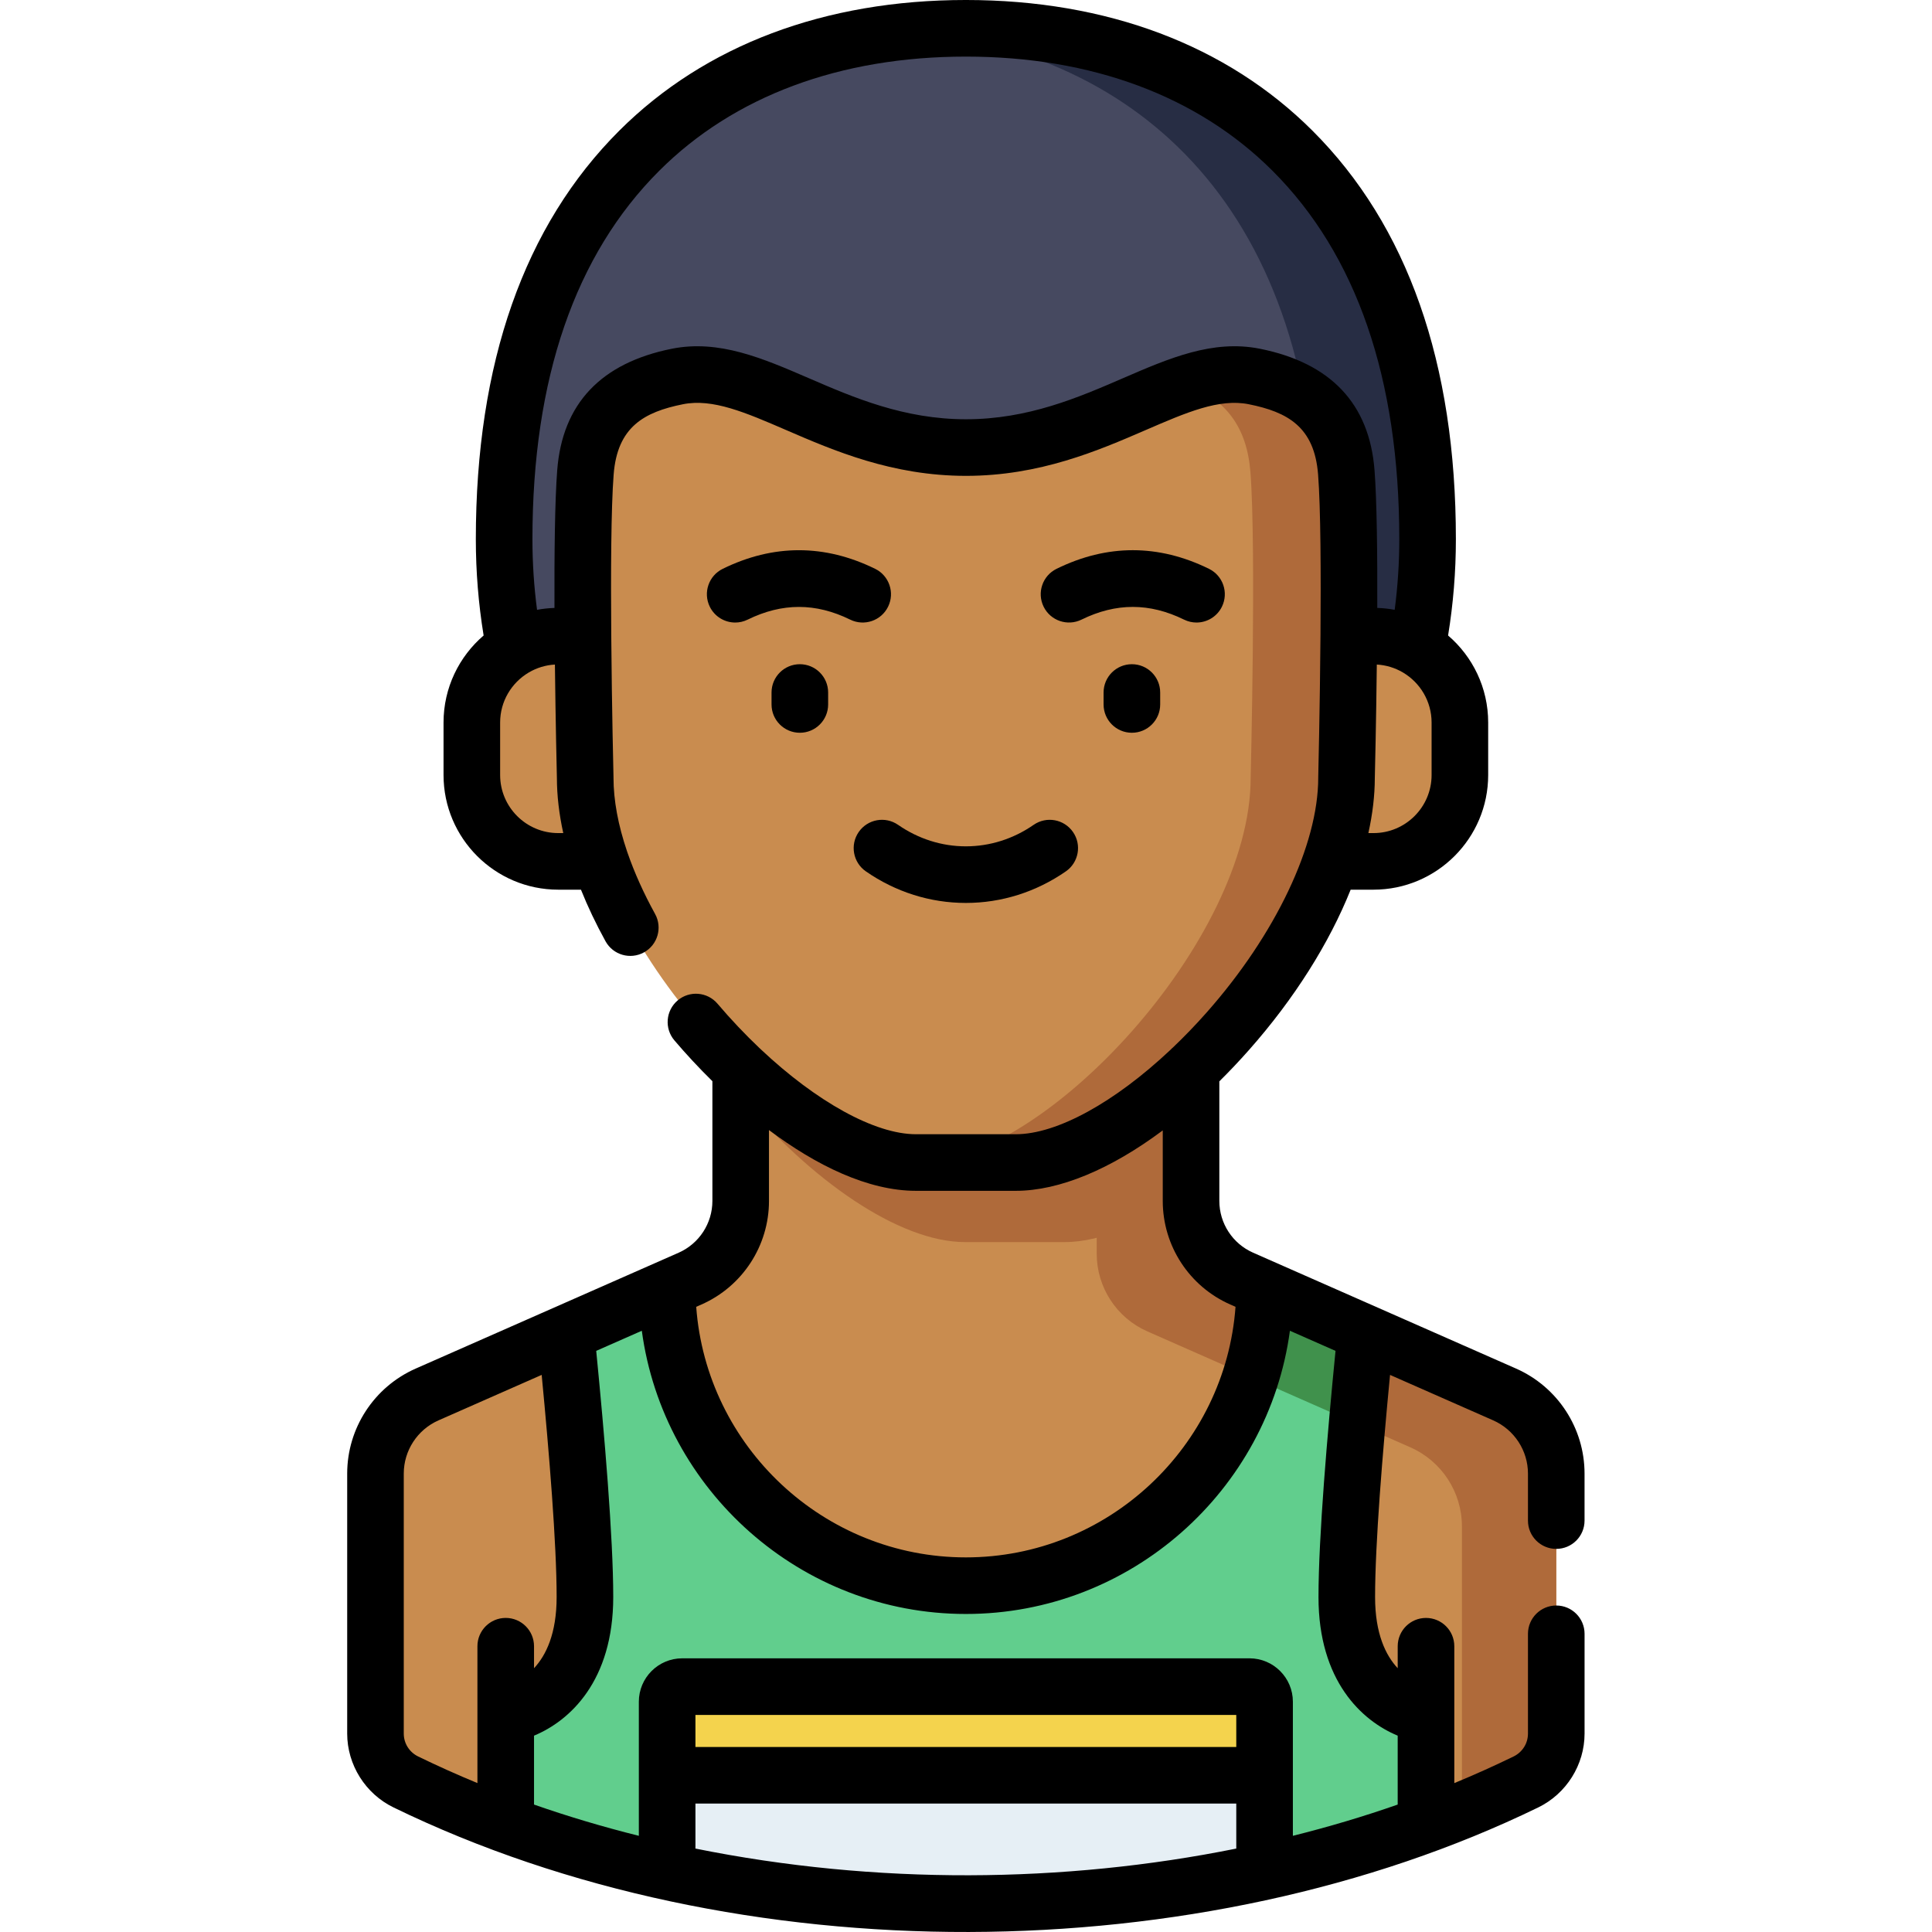 <svg height="512pt" viewBox="-92 0 512 512.005" width="512pt" xmlns="http://www.w3.org/2000/svg"><path d="m163.961 7.5c-67.578 0-122.363 41.301-122.363 135.402 0 74.777 54.785 135.398 122.363 135.398 67.578 0 122.363-60.621 122.363-135.398 0-94.102-54.785-135.402-122.363-135.402zm0 0" fill="#464960"/><path d="m163.961 7.5c-4.965 0-9.859.23-14.672.68 60.664 5.68 107.695 47.535 107.695 134.723 0 69.285-47.031 126.406-107.695 134.43 4.812.637 9.707.973 14.672.973 67.578 0 122.363-60.621 122.363-135.402 0-94.102-54.785-135.402-122.363-135.402zm0 0" fill="#272d44"/><path d="m320.422 390.516v68.898c0 5.473-3.141 10.441-8.059 12.832-41.648 20.27-92.938 32.227-148.402 32.227-55.461 0-106.75-11.957-148.402-32.227-4.918-2.391-8.055-7.359-8.055-12.832v-68.898c0-9.074 5.363-17.297 13.672-20.961l69.688-30.715c8.152-3.59 13.422-11.68 13.422-20.59v-75.098h119.355v75.098c0 8.91 5.27 17 13.422 20.59l69.688 30.715c8.305 3.664 13.672 11.887 13.672 20.961zm0 0" fill="#c98c4f"/><path d="m306.75 369.555-69.688-30.715c-8.156-3.59-13.422-11.68-13.422-20.59v-75.098h-119.355v14h94.355v75.098c0 8.91 5.27 16.996 13.422 20.586l69.688 30.719c8.309 3.664 13.676 11.883 13.676 20.961v68.898c0 2.578-.707 5.043-1.961 7.184 6.492-2.602 12.801-5.383 18.898-8.352 4.922-2.391 8.059-7.359 8.059-12.832v-68.898c0-9.074-5.367-17.297-13.672-20.961zm0 0" fill="#af6a3a"/><path d="m223.641 315.32v-72.168h-119.355v47.426c18.301 22.008 41.918 38.59 59.445 38.59h26.457c9.895 0 21.73-5.285 33.453-13.848zm0 0" fill="#af6a3a"/><g fill="#c98c4f"><path d="m271.996 168.594h-28.871v59.68h28.871c12.641 0 22.887-10.246 22.887-22.887v-13.906c0-12.637-10.246-22.887-22.887-22.887zm0 0"/><path d="m55.926 168.594h28.871v59.68h-28.871c-12.641 0-22.887-10.246-22.887-22.887v-13.906c0-12.637 10.246-22.887 22.887-22.887zm0 0"/><path d="m264.84 206.117c0 43.117-54.633 101.961-87.648 101.961h-26.457c-33.02 0-87.652-58.844-87.652-101.961 0 0-1.504-60.781.059-80.961 1.109-14.258 8.789-22.266 24.383-25.383 21.023-4.191 41.555 18.836 76.469 18.836 34.914 0 55.383-23.027 76.406-18.836 15.594 3.117 23.273 11.125 24.383 25.383 1.566 20.184.059 80.961.059 80.961zm0 0"/></g><path d="m264.781 125.156c-1.109-14.258-8.785-22.266-24.383-25.383-6.051-1.207-12.055-.152-18.371 1.953 10.891 3.977 16.43 11.516 17.352 23.43 1.566 20.18.062 80.961.062 80.961 0 43.117-54.633 101.961-87.652 101.961h25.402c33.016 0 87.648-58.844 87.648-101.961 0 0 1.508-60.777-.059-80.961zm0 0" fill="#af6a3a"/><path d="m163.961 504.473c44.227 0 85.793-7.609 121.941-20.969v-29.18s-20.992-2.508-20.992-31.094c0-16.805 2.75-47.48 5.016-69.906l-26.809-11.816c-.242 43.512-35.586 78.715-79.156 78.715-43.566 0-78.91-35.203-79.152-78.715l-26.809 11.816c2.266 22.426 5.012 53.102 5.012 69.906 0 28.586-20.992 31.094-20.992 31.094v29.18c36.148 13.359 77.715 20.969 121.941 20.969zm0 0" fill="#61ce8d"/><path d="m239.457 364.914 28.191 12.426c.734-8.371 1.531-16.641 2.277-24.016l-26.809-11.816c-.047 8.152-1.324 16.012-3.66 23.406zm0 0" fill="#40914c"/><path d="m243.125 496.004v-45.027c0-2.211-1.789-4-4-4h-150.328c-2.211 0-4 1.789-4 4v45.027c24.898 5.492 51.512 8.469 79.164 8.469 27.656 0 54.266-2.977 79.164-8.469zm0 0" fill="#e6eff5"/><path d="m239.125 446.977h-150.328c-2.211 0-4 1.789-4 4v19.5h158.328v-19.5c0-2.211-1.789-4-4-4zm0 0" fill="#f4d34d"/><path d="m320.422 410.477c4.145 0 7.5-3.355 7.5-7.5v-12.457c0-12.035-7.121-22.961-18.152-27.832-4.027-1.773-63.367-27.926-69.688-30.711-5.434-2.391-8.945-7.777-8.945-13.723v-31.68c2.656-2.625 5.285-5.406 7.879-8.336 12.023-13.59 21.258-28.305 26.922-42.461h6.059c16.754 0 30.387-13.633 30.387-30.387v-13.91c0-9.219-4.125-17.488-10.625-23.066 1.371-8.387 2.066-16.945 2.066-25.512 0-46.684-12.797-83.121-38.043-108.301-22.695-22.637-54.445-34.602-91.82-34.602s-69.125 11.965-91.82 34.602c-25.242 25.18-38.043 61.617-38.043 108.301 0 8.566.695 17.125 2.066 25.512-6.5 5.578-10.625 13.848-10.625 23.066v13.91c0 16.754 13.633 30.387 30.391 30.387h6.027c1.801 4.5 3.977 9.07 6.508 13.668 1.996 3.629 6.555 4.953 10.184 2.953 3.629-1.996 4.953-6.559 2.953-10.184-3.039-5.527-5.477-10.945-7.277-16.152-.043-.141-.09-.277-.145-.414-2.371-6.977-3.598-13.57-3.598-19.527 0-.062 0-.125 0-.188-.008-.324-.441-18-.594-37.27 0-.023 0-.047 0-.07 0-.074 0-.145-.004-.215-.129-16.305-.059-33.695.637-42.637.977-12.594 8.051-16.547 18.371-18.613 7.879-1.57 16.504 2.156 27.426 6.879 12.477 5.391 28.008 12.102 47.574 12.102 19.57 0 35.086-6.711 47.551-12.105 10.902-4.719 19.516-8.445 27.387-6.875 10.32 2.066 17.398 6.02 18.375 18.613.695 8.941.766 26.332.637 42.637-.004.07-.004.145-.004.215v.074c-.152 19.266-.586 36.941-.594 37.27v.184c0 17.746-11.328 41.574-29.559 62.184-2.922 3.301-5.914 6.406-8.938 9.285-.246.207-.484.43-.703.668-14.707 13.836-30 22.328-40.949 22.328h-26.461c-10.938 0-26.402-8.652-41.078-22.465-.145-.148-.297-.289-.453-.426-3.773-3.582-7.488-7.5-11.059-11.699-2.684-3.156-7.418-3.539-10.574-.855-3.152 2.684-3.535 7.414-.855 10.57 3.07 3.609 6.453 7.262 10.074 10.82v31.727c0 5.945-3.512 11.332-8.945 13.727-8.332 3.672-57.945 25.535-69.691 30.711-11.027 4.867-18.148 15.793-18.148 27.828v68.898c0 8.266 4.82 15.949 12.277 19.57 91.5 44.531 213.988 43.496 303.363.004 7.461-3.625 12.281-11.309 12.281-19.574v-26.441c0-4.141-3.359-7.5-7.5-7.5s-7.5 3.359-7.5 7.5v26.441c0 2.602-1.469 4.934-3.844 6.086-5.113 2.488-10.344 4.836-15.676 7.039v-36.273c0-4.141-3.359-7.5-7.5-7.5-4.145 0-7.5 3.359-7.5 7.5v5.828c-3.168-3.391-5.996-9.141-5.996-18.863 0-14.039 1.973-38.137 3.965-58.871l27.34 12.047c5.594 2.473 9.211 8.012 9.211 14.109v12.461c-.004 4.137 3.355 7.492 7.496 7.492zm-33.035-205.086c0 8.484-6.902 15.387-15.391 15.387h-1.363c1.117-5.043 1.699-9.93 1.707-14.562.043-1.629.355-14.582.531-30.102 2.492.141 4.828.879 6.863 2.066.031.02.062.039.094.055 4.52 2.684 7.559 7.617 7.559 13.246zm-231.461 15.387c-8.484 0-15.387-6.902-15.387-15.387v-13.91c0-5.629 3.035-10.562 7.559-13.246.031-.016.062-.035.094-.055 2.035-1.188 4.371-1.926 6.863-2.066.18 15.52.488 28.473.527 30.102.008 4.633.578 9.512 1.688 14.562zm185.941-128.359c-12.473-2.488-24.039 2.516-36.281 7.816-11.781 5.098-25.129 10.875-41.594 10.875-16.461 0-29.832-5.777-41.625-10.875-12.258-5.297-23.84-10.305-36.312-7.816-18.801 3.762-29.023 14.582-30.387 32.16-.629 8.074-.781 22.234-.73 36.531-1.57.051-3.113.219-4.617.5-.812-6.176-1.223-12.438-1.223-18.707 0-42.555 11.316-75.418 33.637-97.68 19.82-19.773 47.91-30.223 81.227-30.223 33.316 0 61.406 10.449 81.227 30.223 22.32 22.262 33.637 55.125 33.637 97.68 0 6.27-.41 12.531-1.223 18.707-1.504-.281-3.043-.453-4.613-.5.047-14.297-.105-28.457-.73-36.531-1.367-17.578-11.59-28.398-30.391-32.16zm-130.082 225.836v-18.773c12.508 9.367 26.254 16.102 38.949 16.102h26.457c11.551 0 25.191-5.734 38.949-16.012v18.684c0 11.887 7.023 22.664 17.895 27.453l1.391.613c-2.711 37.035-33.805 66.406-71.465 66.406-37.66 0-68.754-29.371-71.461-66.406l1.391-.613c10.867-4.793 17.895-15.566 17.895-27.453zm-96.785 141.16v-68.895c0-6.102 3.613-11.637 9.203-14.105l27.344-12.051c1.992 20.734 3.965 44.832 3.965 58.867 0 9.723-2.824 15.473-5.992 18.867v-5.828c0-4.141-3.359-7.5-7.5-7.5s-7.5 3.359-7.5 7.5v36.27c-5.336-2.203-10.566-4.551-15.684-7.039-2.367-1.152-3.836-3.48-3.836-6.086zm220.625 3.562h-143.328v-8.5h143.328zm-143.328 14.996h143.328v11.922c-45.629 9.211-95.469 9.66-143.328 0zm186.105-18v18.262c-8.992 3.145-18.273 5.91-27.777 8.281v-35.539c0-6.34-5.156-11.5-11.5-11.5h-150.328c-6.34 0-11.5 5.16-11.5 11.5v35.539c-9.5-2.371-18.781-5.137-27.777-8.281v-18.262c9.496-3.938 20.992-14.496 20.992-36.742 0-15.742-2.34-43.164-4.512-65.234l12.086-5.328c5.707 42.281 42.129 75.055 85.875 75.055 43.75 0 80.168-32.773 85.879-75.055l12.086 5.328c-2.172 22.07-4.512 49.492-4.512 65.234-.004 22.246 11.492 32.805 20.988 36.742zm0 0"/><path d="m112.465 183.523v3.168c0 4.145 3.359 7.5 7.5 7.5s7.5-3.355 7.5-7.5v-3.168c0-4.141-3.359-7.5-7.5-7.5-4.145 0-7.5 3.359-7.5 7.5zm0 0"/><path d="m200.461 183.523v3.168c0 4.145 3.355 7.5 7.5 7.5 4.141 0 7.5-3.355 7.5-7.5v-3.168c0-4.141-3.359-7.5-7.5-7.5-4.145 0-7.5 3.359-7.5 7.5zm0 0"/><path d="m225.086 164.98c2.773 0 5.434-1.543 6.738-4.199 1.824-3.719.289-8.211-3.43-10.035-13.398-6.582-26.992-6.582-40.398 0-3.715 1.824-5.25 6.316-3.426 10.035 1.824 3.719 6.32 5.25 10.035 3.43 9.145-4.492 18.035-4.492 27.184 0 1.062.52 2.188.77 3.297.77zm0 0"/><path d="m139.926 150.746c-13.406-6.578-26.996-6.578-40.398 0-3.719 1.824-5.254 6.32-3.43 10.035 1.305 2.656 3.965 4.199 6.738 4.199 1.109 0 2.234-.246 3.297-.77 9.145-4.488 18.035-4.488 27.18 0 3.723 1.824 8.215.293 10.039-3.43 1.824-3.715.289-8.211-3.426-10.035zm0 0"/><path d="m163.961 224.289c-6.375 0-12.582-1.969-17.953-5.691-3.406-2.359-8.078-1.516-10.438 1.891-2.359 3.402-1.512 8.074 1.891 10.434 7.895 5.473 17.059 8.367 26.5 8.367 9.445 0 18.609-2.895 26.504-8.367 3.402-2.359 4.25-7.031 1.887-10.434-2.359-3.402-7.031-4.254-10.434-1.891-5.375 3.723-11.582 5.691-17.957 5.691zm0 0"/></svg>